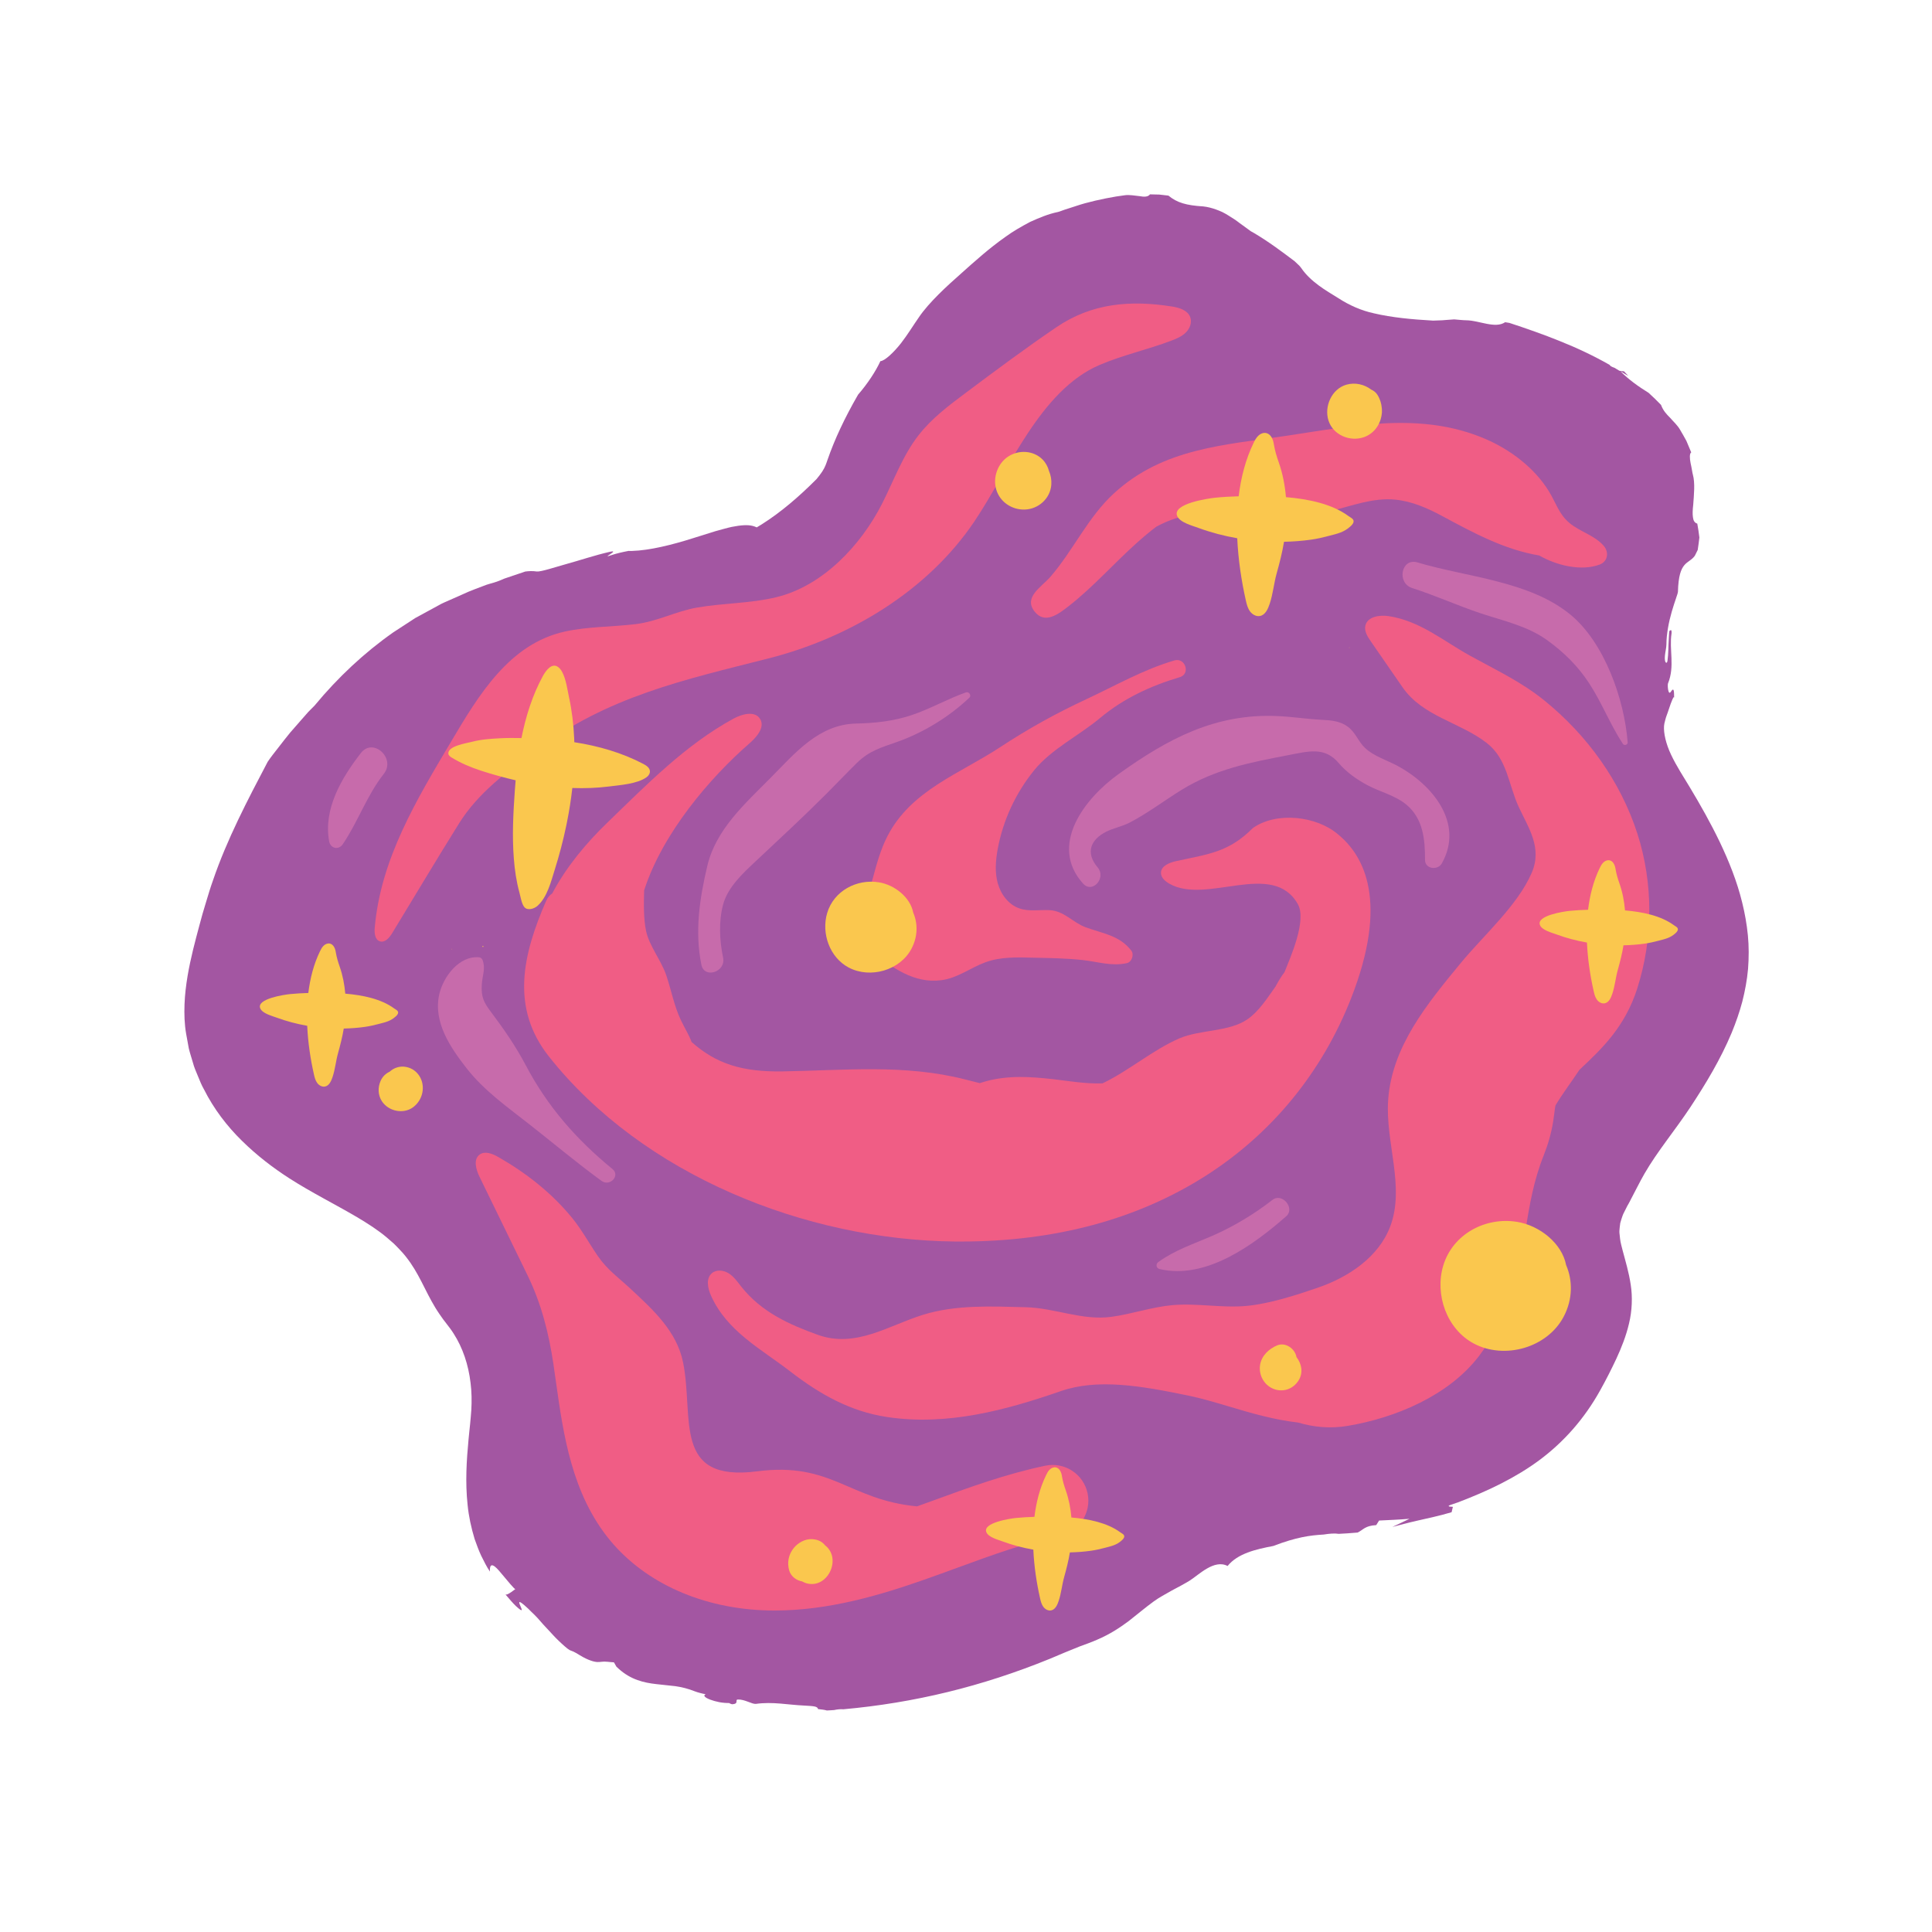 <svg xmlns="http://www.w3.org/2000/svg" xmlns:xlink="http://www.w3.org/1999/xlink" width="500" zoomAndPan="magnify" viewBox="0 0 375 375" height="500" preserveAspectRatio="xMidYMid meet" version="1.0"><defs><clipPath id="230030cbc9"><path d="M 35.703 37.5 L 339.453 37.5 L 339.453 332.25 L 35.703 332.25 Z M 35.703 37.5 " clip-rule="nonzero"/></clipPath></defs><rect x="-37.5" width="450" fill="#ffffff" y="-37.5" height="450" fill-opacity="1"/><rect x="-37.5" width="450" fill="#ffffff" y="-37.5" height="450" fill-opacity="1"/><path fill="#a356a2" d="M 200.555 42.289 C 200.551 42.309 200.547 42.324 200.527 42.344 C 200.547 42.324 200.551 42.305 200.562 42.281 Z M 200.555 42.289 " fill-opacity="1" fill-rule="nonzero"/><g clip-path="url(#230030cbc9)"><path fill="#a356a2" d="M 339.262 181.535 C 339.051 179.395 338.676 177.277 338.164 175.211 C 337.156 171.066 335.582 167.164 333.809 163.438 C 332.016 159.719 330.027 156.191 327.938 152.723 C 326.891 150.977 325.379 148.668 324.363 146.504 C 323.332 144.34 322.891 142.266 322.988 140.906 C 322.988 140.715 323.082 140.234 323.246 139.66 C 323.312 139.375 323.43 139.055 323.543 138.738 L 323.715 138.266 C 323.773 138.121 323.844 137.879 323.906 137.695 C 324.422 136.121 324.934 134.859 324.949 135.469 C 324.922 134.406 324.988 133.207 324.312 134.266 C 323.77 135.113 323.637 132.941 323.758 132.652 C 325.121 129.32 323.957 126.078 324.445 122.949 C 324.477 122.746 324.441 122.355 324.383 122.328 C 324.277 122.277 324.035 122.41 324.02 122.516 C 323.941 122.957 323.961 123.426 323.918 123.883 C 323.809 125.344 323.855 126.902 323.656 128.262 C 323.574 128.938 323.031 128.762 323.156 127.324 C 323.219 126.551 323.449 125.738 323.449 125.062 C 323.449 123.125 323.914 120.699 324.484 118.738 C 324.766 117.758 325.062 116.883 325.285 116.219 C 325.527 115.516 325.688 115.02 325.688 114.848 C 325.844 108.707 327.766 109.57 328.969 107.867 L 329.527 106.738 C 329.648 105.957 329.754 105.152 329.848 104.328 L 329.668 102.992 L 329.441 101.629 C 328.926 101.496 328.68 101.051 328.602 100.422 C 328.496 99.77 328.543 98.922 328.652 97.988 C 328.789 96.09 329.039 93.73 328.582 92.109 C 328.484 91.816 328.367 90.844 328.145 89.898 C 327.957 88.961 327.914 88.027 328.266 87.809 L 327.324 85.566 C 326.941 84.855 326.535 84.16 326.133 83.469 C 325.625 82.547 324.824 81.863 324.168 81.094 C 323.453 80.383 322.793 79.668 322.406 78.59 C 321.613 77.785 320.836 77 320 76.254 C 318.008 75.023 316.129 73.676 314.52 72.066 L 316.055 72.965 L 315.203 72.062 C 314.973 72.066 314.75 72.059 314.32 71.961 L 313.375 71.391 C 312.758 71.188 312.508 71 312.418 70.816 C 309.297 69.039 306.078 67.527 302.82 66.227 C 299.559 64.902 296.293 63.766 292.973 62.676 L 292.148 62.543 C 290.219 63.84 287.117 62.203 284.645 62.168 C 283.855 62.156 283.039 62.047 282.254 61.992 L 280.844 62.094 C 280.309 62.145 279.77 62.195 278.164 62.23 C 274.113 62 270.246 61.652 266.656 60.809 C 264.211 60.277 261.926 59.266 259.77 57.871 C 257.32 56.363 254.383 54.688 252.566 52.02 L 252.207 51.578 C 251.898 51.285 251.586 50.988 251.277 50.699 C 248.855 48.871 246.281 46.934 243.418 45.238 L 242.797 44.891 C 242.078 44.367 241.367 43.848 240.652 43.332 C 239.949 42.781 239.195 42.285 238.414 41.816 C 238.031 41.59 237.633 41.336 237.242 41.156 C 236.852 40.98 236.457 40.816 236.055 40.672 C 235.25 40.379 234.418 40.16 233.555 40.066 C 230.258 39.863 228.461 39.348 226.793 37.969 L 225.02 37.766 L 223.211 37.723 C 222.809 38.262 222.039 38.227 221.148 38.066 C 220.254 37.969 219.223 37.789 218.402 37.887 C 216.18 38.156 213.176 38.75 210.625 39.445 C 209.348 39.789 208.211 40.227 207.27 40.5 C 206.332 40.777 205.68 41.082 205.348 41.145 C 203.469 41.531 201.711 42.273 199.949 43.07 C 198.27 43.961 196.586 44.914 195.062 46.039 C 191.961 48.23 189.18 50.73 186.527 53.109 C 183.793 55.516 180.344 58.672 178.395 61.527 C 177.203 63.234 176.18 64.953 174.855 66.652 C 173.52 68.352 171.719 70.078 170.883 70.098 C 169.969 72.09 168.402 74.465 166.555 76.598 C 163.953 81.102 161.996 85.281 160.629 89.234 C 160.387 89.926 160.18 90.641 159.594 91.527 C 159.289 91.992 158.91 92.484 158.496 92.984 C 155.078 96.414 151.562 99.43 147.875 101.762 C 147.547 101.969 147.215 102.164 146.883 102.363 C 146.641 102.25 146.379 102.148 146.086 102.078 C 145.113 101.836 143.871 101.91 142.031 102.27 C 141.125 102.465 140.09 102.77 138.844 103.109 C 137.621 103.492 136.199 103.934 134.547 104.453 C 130.566 105.723 126.117 106.84 122.656 106.938 C 122.422 106.938 122.211 106.934 121.988 106.934 C 120.832 107.156 119.684 107.406 118.562 107.789 C 116.422 108.539 120.543 106.617 118.359 107.109 C 115.473 107.766 112.613 108.742 109.676 109.551 C 107.828 110.062 104.953 111.02 104.191 110.926 C 103.383 110.809 102.648 110.84 101.953 110.934 C 100.609 111.387 99.242 111.848 97.906 112.301 C 97.246 112.594 96.574 112.875 95.871 113.078 C 95.395 113.223 94.918 113.34 94.441 113.5 C 92.871 114.109 91.305 114.641 89.746 115.383 L 87.406 116.418 C 86.633 116.773 85.836 117.074 85.098 117.512 C 83.605 118.324 82.105 119.141 80.605 119.957 C 79.18 120.887 77.746 121.82 76.309 122.758 C 70.703 126.699 65.609 131.461 61.066 136.945 L 59.832 138.191 C 59.438 138.621 59.062 139.07 58.672 139.508 C 57.898 140.395 57.117 141.285 56.336 142.18 C 55.57 143.09 54.867 144.043 54.121 144.984 C 53.391 145.934 52.617 146.867 51.957 147.863 C 48.047 155.301 44.043 162.945 41.34 170.879 C 40.844 172.25 40.422 173.684 39.977 175.152 C 39.527 176.617 39.082 178.121 38.688 179.664 C 37.871 182.73 37.004 185.922 36.406 189.453 C 36.113 191.215 35.887 193.035 35.816 194.926 C 35.746 196.797 35.797 198.777 36.133 200.676 L 36.645 203.488 C 36.867 204.414 37.176 205.32 37.438 206.234 C 37.672 207.164 38.066 208.023 38.426 208.898 C 38.789 209.773 39.129 210.66 39.598 211.461 C 41.488 215.223 44.07 218.598 46.957 221.422 C 49.84 224.266 52.977 226.664 56.148 228.707 C 60.43 231.457 65.055 233.75 69.297 236.246 C 71.418 237.508 73.414 238.785 75.152 240.262 C 75.586 240.637 76.012 241.008 76.438 241.379 C 76.844 241.766 77.223 242.172 77.605 242.574 C 78.375 243.363 79.043 244.223 79.648 245.086 C 81.895 248.336 82.996 251.734 85.328 255.102 C 86.25 256.512 87.215 257.512 88.047 258.844 C 89.836 261.621 90.93 264.949 91.336 268.422 C 91.555 270.156 91.582 271.93 91.48 273.703 L 91.375 275.035 L 91.246 276.426 C 91.152 277.418 91.027 278.402 90.941 279.414 C 90.562 283.434 90.289 287.652 90.758 292.07 C 90.969 294.273 91.457 296.52 92.125 298.727 C 92.516 299.82 92.91 300.922 93.406 301.977 C 93.941 303.02 94.426 304.086 95.098 305.043 C 94.977 302.906 96.117 303.938 97.273 305.363 C 98.473 306.773 99.887 308.547 100.039 308.434 C 99.508 308.793 99.039 309.234 98.422 309.48 C 98.34 309.512 98.215 309.484 98.125 309.5 C 98.867 310.355 99.582 311.223 100.156 311.754 C 101.609 313.094 101.324 312.449 101.035 311.785 C 100.742 311.113 100.449 310.426 101.781 311.574 C 102.305 312.023 102.766 312.461 103.18 312.895 C 103.613 313.305 104.008 313.695 104.375 314.094 C 104.742 314.492 105.086 314.891 105.426 315.293 C 105.777 315.672 106.125 316.043 106.484 316.426 C 106.805 316.738 107.578 317.672 108.422 318.457 C 109.258 319.258 110.133 320.047 110.57 320.281 C 110.844 320.414 111.055 320.465 111.316 320.582 C 111.688 320.746 112.094 321.012 112.484 321.246 C 113.41 321.816 114.121 322.129 114.676 322.32 C 115.227 322.516 115.621 322.582 115.953 322.598 C 116.613 322.625 117.02 322.445 117.922 322.551 C 118.359 322.605 118.754 322.625 119.164 322.66 L 119.648 323.504 L 120.113 323.934 C 122.457 326.035 124.961 326.617 127.41 326.887 C 128.629 327.02 129.832 327.152 131.09 327.285 C 132.32 327.465 133.555 327.762 134.852 328.281 C 135.379 328.492 136.348 328.742 136.977 328.852 C 136.367 329.102 136.871 329.527 137.871 329.906 C 138.367 330.094 138.984 330.266 139.645 330.395 C 140.301 330.516 141 330.566 141.648 330.559 C 141.387 330.562 141.926 330.762 142.07 330.793 C 143.551 330.738 142.555 329.887 143.238 329.875 C 144.543 329.82 145.973 330.801 146.707 330.723 C 150 330.262 152.895 330.91 156.129 331.051 C 157.895 331.152 158.695 331.184 158.777 331.73 C 159.422 331.801 160.062 331.871 160.492 332.004 C 160.977 331.965 161.418 331.969 161.895 331.922 C 162.574 331.77 163.168 331.727 163.691 331.77 C 177.418 330.535 190.566 327.355 203.754 321.98 C 205.684 321.156 207.652 320.332 209.512 319.594 C 210.668 319.16 211.781 318.789 212.93 318.273 C 215.516 317.172 217.352 315.922 219.039 314.68 C 219.859 314.023 220.66 313.387 221.488 312.727 C 221.883 312.414 222.281 312.098 222.695 311.77 C 223.086 311.465 223.496 311.156 223.926 310.844 C 224.941 310.086 226.223 309.426 227.445 308.719 C 228.703 308.062 229.926 307.402 230.926 306.789 C 232.695 305.672 235.68 302.594 238.273 303.957 C 240.23 301.539 243.703 300.727 247.141 300.074 C 251.664 298.344 254.258 298.012 256.93 297.852 C 258.02 297.676 259.055 297.586 259.844 297.719 C 260.887 297.664 262.125 297.594 263.5 297.469 C 264.621 296.953 264.891 296.145 267.125 296.023 L 267.68 295.137 L 270.559 294.996 C 271.559 294.941 272.566 294.879 273.578 294.797 C 272.477 295.34 271.32 295.871 270.25 296.379 C 271.742 296 273.316 295.559 274.906 295.203 C 277.148 294.703 279.469 294.195 281.754 293.523 L 282.004 292.477 C 280.082 292.406 281.996 291.988 282.965 291.617 C 285.965 290.473 288.758 289.285 291.387 287.941 C 294.023 286.594 296.527 285.098 298.863 283.359 C 303.531 279.871 307.523 275.406 310.633 269.793 C 311.758 267.77 312.754 265.812 313.742 263.703 C 314.715 261.594 315.625 259.328 316.195 256.879 C 316.785 254.465 316.898 251.727 316.52 249.34 C 316.16 246.941 315.504 244.797 314.961 242.742 C 314.77 241.992 314.539 241.191 314.457 240.457 C 314.41 240.086 314.371 239.711 314.336 239.336 C 314.297 238.961 314.359 238.578 314.387 238.207 C 314.414 237.93 314.449 237.66 314.488 237.406 C 314.551 237.152 314.629 236.906 314.703 236.672 C 314.863 236.199 314.988 235.754 315.223 235.332 C 315.43 234.918 315.641 234.504 315.855 234.078 C 316.102 233.66 316.34 233.23 316.566 232.762 C 317.383 231.246 318.227 229.48 319.203 227.789 C 321.695 223.469 325.105 219.43 328.164 214.805 C 331.125 210.297 333.973 205.59 336.129 200.43 C 336.926 198.484 337.633 196.48 338.18 194.414 C 338.707 192.34 339.105 190.215 339.297 188.051 C 339.461 185.895 339.473 183.672 339.262 181.535 Z M 339.262 181.535 " fill-opacity="1" fill-rule="nonzero"/></g><path fill="#f05d85" d="M 149.129 127.809 C 164.949 123.793 180.059 114.672 189.117 101.223 C 195.891 91.168 201.879 75.762 213.465 70.82 C 217.965 68.902 222.793 67.852 227.367 66.117 C 228.383 65.734 229.418 65.297 230.184 64.527 C 230.953 63.762 231.402 62.578 231.023 61.562 C 230.523 60.211 228.891 59.715 227.465 59.492 C 219.465 58.234 211.969 58.801 205.031 63.523 C 199.031 67.605 193.297 71.875 187.492 76.219 C 184.184 78.691 180.836 81.207 178.301 84.465 C 175.207 88.434 173.496 93.266 171.219 97.75 C 167.105 105.844 159.703 113.746 150.664 115.922 C 145.59 117.145 140.379 117.043 135.27 117.934 C 131.164 118.648 127.656 120.621 123.363 121.145 C 118.801 121.695 114.156 121.598 109.668 122.578 C 98.836 124.941 92.855 135.02 87.621 143.84 C 80.875 155.207 73.898 166.672 72.734 180.082 C 72.645 181.094 72.766 182.398 73.734 182.711 C 74.715 183.027 75.578 182.016 76.113 181.137 C 80.449 174.02 84.711 166.852 89.125 159.785 C 92.824 153.871 98.363 149.824 103.926 145.68 C 118.055 135.152 132.613 132.004 149.129 127.809 Z M 149.129 127.809 " fill-opacity="1" fill-rule="nonzero"/><path fill="#f05d85" d="M 259.68 161.926 C 255.574 158.406 247.82 157.465 243.191 160.715 C 238.562 165.344 234.859 165.727 228.32 167.133 C 226.984 167.422 225.332 168.078 225.344 169.445 C 225.348 170.391 226.203 171.09 227.027 171.555 C 234.289 175.629 247.004 166.879 251.902 175.477 C 253.699 178.633 250.469 185.801 249.328 188.684 C 248.66 189.562 248.105 190.504 247.594 191.465 C 245.934 193.809 244.332 196.305 242.176 197.812 C 238.574 200.332 233.004 199.797 228.934 201.543 C 223.82 203.738 219.141 207.824 213.996 210.281 C 210.727 210.406 207.207 209.785 204.477 209.477 C 200.016 208.973 195.699 208.684 191.316 209.887 C 190.93 209.992 190.551 210.113 190.172 210.234 C 189.238 210 188.305 209.766 187.359 209.523 C 175.543 206.508 163.906 207.766 151.906 207.957 C 143.965 208.086 138.984 206.449 134.242 202.258 C 133.711 200.844 132.918 199.578 132.199 198.094 C 130.855 195.297 130.305 192.211 129.316 189.289 C 128.32 186.355 126.008 183.609 125.395 180.668 C 124.918 178.375 124.945 175.488 125.027 172.816 C 128.609 161.676 137.848 150.922 145.441 144.312 C 146.004 143.824 146.602 143.23 147.062 142.594 C 147.77 141.605 148.145 140.516 147.531 139.535 C 146.527 137.922 144.055 138.57 142.383 139.48 C 133.043 144.566 125.473 152.348 117.887 159.672 C 113.75 163.668 109.902 168.285 107.184 173.422 C 106.711 173.738 106.309 174.18 106.039 174.793 C 101.453 185.27 99.039 195.602 106.562 205.09 C 124.824 228.117 156.355 240.668 185.277 240.977 C 185.695 240.98 186.105 240.98 186.52 240.98 C 204.766 240.98 220.758 236.684 234.066 228.195 C 246.875 220.023 256.621 208.117 262.25 193.758 C 269.551 175.121 264.883 166.16 259.68 161.926 Z M 259.68 161.926 " fill-opacity="1" fill-rule="nonzero"/><path fill="#f05d85" d="M 202.895 284.492 C 195.246 286.09 188.012 288.734 181.02 291.293 C 180.016 291.66 179.004 292.02 177.996 292.383 C 164.766 291.145 161.441 283.707 146.973 285.582 C 130.453 287.723 134.734 275.184 132.594 264.484 C 131.379 258.406 126.781 254.246 122.461 250.219 C 120.156 248.07 117.879 246.477 116.051 243.816 C 114.359 241.355 112.938 238.719 111.047 236.398 C 107.09 231.547 102.082 227.629 96.656 224.543 C 95.551 223.918 94.105 223.348 93.086 224.109 C 91.824 225.051 92.398 227.023 93.086 228.438 C 96.195 234.812 99.305 241.191 102.41 247.566 C 105.062 253 106.531 258.781 107.418 264.773 C 107.582 265.887 107.738 267.008 107.898 268.133 C 109.336 278.371 110.965 289.98 118.445 299.016 C 125.332 307.332 136.488 312.277 149.055 312.586 C 149.496 312.598 149.934 312.602 150.375 312.602 C 160.875 312.602 170.918 309.59 179.414 306.609 C 181.543 305.863 183.668 305.086 185.789 304.309 C 192.617 301.812 199.07 299.453 205.734 298.059 C 209.484 297.273 211.887 293.602 211.102 289.855 C 210.316 286.109 206.641 283.707 202.895 284.492 Z M 202.895 284.492 " fill-opacity="1" fill-rule="nonzero"/><path fill="#f05d85" d="M 317.816 161.809 C 314.539 151.645 308.059 142.691 299.785 135.984 C 295.273 132.324 290.344 130.043 285.32 127.266 C 280.117 124.391 275.633 120.52 269.535 119.59 C 267.75 119.316 265.383 119.699 265.008 121.469 C 264.785 122.52 265.426 123.543 266.035 124.43 C 268.094 127.41 270.152 130.387 272.211 133.367 C 276.168 139.105 283.352 140.152 288.574 144.211 C 292.594 147.328 292.785 152.312 294.773 156.598 C 296.688 160.727 299.395 164.543 297.312 169.398 C 294.586 175.746 287.895 181.621 283.5 186.961 C 277.055 194.789 270.148 203.125 269.438 213.539 C 268.875 221.762 272.746 230.324 269.848 238.039 C 267.613 243.98 261.785 247.883 255.781 249.945 C 251.527 251.402 246.504 253.035 242.035 253.469 C 237.23 253.934 232.41 252.902 227.598 253.324 C 223.586 253.68 219.727 255.051 215.734 255.594 C 210.047 256.367 204.773 253.867 199.059 253.73 C 192.449 253.57 185.574 253.215 179.172 255.195 C 172.43 257.281 166.082 261.75 158.691 259.074 C 153.223 257.098 147.805 254.699 143.883 249.738 C 143.148 248.809 142.457 247.805 141.461 247.168 C 140.465 246.527 139.039 246.363 138.152 247.148 C 136.977 248.18 137.375 250.082 138.016 251.508 C 141.133 258.426 147.691 261.801 153.426 266.223 C 159.094 270.59 165.004 273.965 172.176 275.043 C 183.949 276.812 195.348 273.668 205.918 270.012 C 213.031 267.551 221.352 268.953 230.703 270.895 C 233.266 271.426 235.852 272.195 238.59 273.012 C 242.844 274.281 247.215 275.57 251.941 276.113 C 255.051 277.031 258.203 277.332 261.621 276.758 C 270.902 275.195 281.191 270.879 287.039 263.246 C 292.375 256.285 294.672 247.527 296.055 239.012 C 296.895 233.828 297.676 229.172 299.625 224.273 C 300.48 222.121 301.09 220 301.465 217.715 C 301.629 216.723 301.723 215.641 301.906 214.582 C 303.32 212.215 305.027 209.992 306.562 207.66 C 306.668 207.559 306.773 207.457 306.879 207.355 C 310.863 203.602 315.383 199.344 317.766 191.934 C 320.902 182.16 320.922 171.461 317.816 161.809 Z M 317.816 161.809 " fill-opacity="1" fill-rule="nonzero"/><path fill="#f05d85" d="M 227.957 128.188 C 221.879 129.973 216.516 133.082 210.809 135.738 C 204.922 138.484 199.523 141.473 194.094 145.047 C 186.25 150.207 176.836 153.395 172.25 162.305 C 170.918 164.898 170.148 167.738 169.391 170.551 C 168.113 175.285 164.656 181.418 169.16 184.766 C 173.164 187.742 177.367 190.953 182.699 190.258 C 185.887 189.844 188.32 187.863 191.262 186.781 C 194.262 185.68 197.449 185.816 200.602 185.887 C 203.801 185.957 207.129 186 210.305 186.363 C 213.234 186.703 215.754 187.578 218.699 186.949 C 219.688 186.738 220.184 185.285 219.574 184.5 C 217.285 181.543 213.98 181.184 210.723 179.984 C 208.184 179.043 206.559 176.781 203.66 176.656 C 201.723 176.574 199.715 176.957 197.883 176.328 C 195.77 175.605 194.273 173.613 193.672 171.465 C 193.07 169.316 193.25 167.027 193.648 164.832 C 194.672 159.23 197.152 153.906 200.746 149.488 C 204.094 145.371 209.41 142.805 213.516 139.371 C 218.066 135.562 223.336 133.121 229.012 131.434 C 231.121 130.805 230.062 127.57 227.957 128.188 Z M 227.957 128.188 " fill-opacity="1" fill-rule="nonzero"/><path fill="#f05d85" d="M 311.262 105.922 C 309.445 103.859 306.68 103.23 304.602 101.484 C 302.59 99.793 301.969 97.52 300.637 95.355 C 297.832 90.789 293.109 87.242 288.234 85.164 C 275.738 79.836 262.648 82.656 249.75 84.578 C 237.586 86.395 225.801 86.984 216.266 95.711 C 211.141 100.398 208.34 106.824 203.848 112 C 202.082 113.988 198.66 115.906 200.781 118.66 C 202.797 121.277 205.492 119.168 207.469 117.621 C 212.199 113.918 216.18 109.383 220.648 105.379 C 221.895 104.262 223.152 103.199 224.453 102.219 C 226.914 100.906 229.445 100.008 232.41 99.863 C 241.16 99.434 249.625 101.312 258.273 99.199 C 262.375 98.199 266.5 96.559 270.797 96.977 C 274.059 97.297 277.078 98.625 279.934 100.164 C 285.91 103.379 291.969 106.684 298.754 107.816 C 302.219 109.797 306.926 110.898 310.469 109.59 C 312.117 108.984 312.344 107.148 311.262 105.922 Z M 311.262 105.922 " fill-opacity="1" fill-rule="nonzero"/><path fill="#c76bab" d="M 70.055 146.152 C 66.32 150.961 62.73 156.996 63.887 163.301 C 64.148 164.711 65.73 165.047 66.539 163.855 C 69.508 159.465 71.188 154.414 74.496 150.207 C 76.883 147.176 72.426 143.102 70.055 146.152 Z M 70.055 146.152 " fill-opacity="1" fill-rule="nonzero"/><path fill="#c76bab" d="M 304.848 119.324 C 296.863 112.734 284.699 112.039 275.129 109.168 C 271.984 108.223 271.035 113.156 274.109 114.141 C 278.609 115.582 282.902 117.543 287.387 119.039 C 291.82 120.516 296.477 121.488 300.324 124.273 C 303.551 126.609 306.223 129.227 308.414 132.562 C 310.902 136.352 312.531 140.629 314.992 144.375 C 315.266 144.789 315.969 144.586 315.926 144.07 C 315.293 135.801 311.457 124.777 304.848 119.324 Z M 304.848 119.324 " fill-opacity="1" fill-rule="nonzero"/><path fill="#c76bab" d="M 187.496 134.391 C 183.902 135.66 180.566 137.59 176.953 138.801 C 173.426 139.977 169.883 140.359 166.203 140.438 C 158.941 140.59 154.363 146.133 149.57 150.98 C 144.66 155.949 138.988 160.945 137.301 168.023 C 135.793 174.371 134.824 180.793 136.137 187.254 C 136.703 190.043 140.926 188.656 140.352 185.887 C 139.66 182.551 139.469 178.836 140.371 175.516 C 141.27 172.215 144.168 169.52 146.617 167.227 C 151.191 162.941 155.801 158.672 160.238 154.242 C 162.285 152.199 164.277 150.09 166.34 148.066 C 168.734 145.715 171.066 145.086 174.098 144.016 C 179.246 142.195 184.203 139.164 188.156 135.414 C 188.617 134.977 188.066 134.188 187.496 134.391 Z M 187.496 134.391 " fill-opacity="1" fill-rule="nonzero"/><path fill="#c76bab" d="M 271.234 148.641 C 269.184 147.543 266.703 146.805 264.977 145.203 C 263.684 144.008 263.133 142.23 261.715 141.133 C 260.207 139.965 258.465 139.812 256.633 139.719 C 253.699 139.57 250.805 139.109 247.883 138.984 C 235.84 138.469 226.652 143.422 217.109 150.25 C 210.543 154.949 203.516 164.031 210.211 171.492 C 212.047 173.535 214.785 170.398 213.062 168.371 C 210.609 165.484 211.723 162.957 214.684 161.449 C 216.102 160.73 217.785 160.43 219.242 159.676 C 222.789 157.84 225.988 155.379 229.387 153.289 C 235.914 149.273 242.691 147.984 250.098 146.566 C 254.02 145.812 257.125 144.91 259.832 148.098 C 261.383 149.922 263.324 151.281 265.426 152.406 C 267.883 153.719 270.809 154.379 272.98 156.184 C 276.242 158.898 276.605 162.949 276.594 166.902 C 276.586 168.703 279.066 168.988 279.855 167.586 C 284.27 159.746 277.957 152.242 271.234 148.641 Z M 271.234 148.641 " fill-opacity="1" fill-rule="nonzero"/><path fill="#c76bab" d="M 246.988 232.895 C 243.473 235.633 239.402 238.094 235.312 239.871 C 231.73 241.43 227.992 242.648 224.805 244.984 C 224.293 245.359 224.414 246.164 225.055 246.316 C 234.043 248.457 243.34 241.625 249.664 236.066 C 251.43 234.512 248.852 231.438 246.988 232.895 Z M 246.988 232.895 " fill-opacity="1" fill-rule="nonzero"/><path fill="#c76bab" d="M 118.875 226.906 C 111.852 221.156 106.262 214.77 102.031 206.73 C 100.125 203.117 97.781 199.715 95.32 196.453 C 93.902 194.574 93.359 193.516 93.52 191.059 C 93.633 189.277 94.281 188.055 93.68 186.379 C 93.586 186.117 93.348 185.852 93.055 185.82 C 89.145 185.414 86.023 189.578 85.254 193.027 C 84.055 198.398 87.418 203.32 90.555 207.336 C 94 211.75 98.539 214.91 102.902 218.348 C 107.52 221.98 112.012 225.754 116.766 229.215 C 118.355 230.375 120.461 228.203 118.875 226.906 Z M 118.875 226.906 " fill-opacity="1" fill-rule="nonzero"/><path fill="#fac74e" d="M 124.867 148.273 C 120.75 146.109 116.125 144.777 111.473 144.062 C 111.465 143.812 111.461 143.562 111.449 143.316 C 111.332 140.613 111.008 137.918 110.434 135.277 C 110.164 134.035 109.875 131.793 109.094 130.391 C 108.898 130.035 108.668 129.734 108.398 129.52 C 107.125 128.492 105.914 130.227 105.379 131.203 C 103.348 134.918 102.055 139.039 101.215 143.258 C 99.828 143.227 98.441 143.227 97.055 143.297 C 95.25 143.391 93.348 143.52 91.594 143.988 C 90.621 144.246 86.953 144.777 87.02 146.254 C 87.035 146.602 87.355 146.852 87.656 147.035 C 89.473 148.141 91.367 148.938 93.387 149.598 C 95.59 150.312 97.824 150.938 100.086 151.453 C 100.031 152.09 99.98 152.727 99.934 153.355 C 99.621 157.789 99.383 162.25 99.738 166.688 C 99.91 168.883 100.227 171.074 100.809 173.199 C 101.023 173.973 101.254 175.543 101.828 176.129 C 102.477 176.789 103.715 176.367 104.305 175.844 C 106.223 174.152 106.945 171.125 107.68 168.793 C 108.562 165.988 109.312 163.145 109.91 160.266 C 109.965 160.004 110.02 159.742 110.07 159.477 C 110.5 157.32 110.844 155.141 111.09 152.949 C 113.465 153.035 115.848 152.957 118.207 152.656 C 120.336 152.383 123.66 152.168 125.473 150.875 C 125.492 150.863 125.508 150.848 125.527 150.836 C 125.902 150.559 126.188 150.113 126.145 149.652 C 126.086 149 125.445 148.578 124.867 148.273 Z M 124.867 148.273 " fill-opacity="1" fill-rule="nonzero"/><path fill="#fac74e" d="M 76.84 197.266 C 76.914 197.199 76.984 197.129 77.047 197.055 C 77.168 196.914 77.258 196.75 77.277 196.57 C 77.316 196.152 76.777 195.941 76.496 195.73 C 73.988 193.887 70.391 193.148 67.016 192.867 C 66.867 191.078 66.523 189.312 65.93 187.613 C 65.609 186.699 65.355 185.855 65.191 184.902 C 65.184 184.859 65.176 184.812 65.168 184.766 C 65.059 184.07 64.707 183.285 64.016 183.145 C 63.586 183.055 63.137 183.25 62.82 183.555 C 62.504 183.855 62.297 184.254 62.105 184.648 C 60.895 187.137 60.191 189.891 59.844 192.738 C 58.648 192.77 57.453 192.836 56.262 192.957 C 55.207 193.062 49.762 193.855 50.508 195.707 C 50.914 196.719 52.82 197.195 53.742 197.535 C 55.621 198.227 57.613 198.75 59.629 199.105 C 59.773 202.355 60.266 205.582 60.934 208.539 C 61.062 209.113 61.211 209.703 61.555 210.18 C 61.898 210.66 62.492 211.008 63.07 210.898 C 63.883 210.746 64.285 209.848 64.547 209.062 C 65.07 207.492 65.18 205.969 65.613 204.414 C 66.055 202.832 66.457 201.258 66.723 199.641 C 68.109 199.609 69.492 199.508 70.863 199.312 C 71.785 199.18 72.664 198.973 73.551 198.742 C 74.824 198.406 75.82 198.211 76.84 197.266 Z M 76.84 197.266 " fill-opacity="1" fill-rule="nonzero"/><path fill="#fac74e" d="M 324.895 179.578 C 322.387 177.73 318.789 176.992 315.414 176.711 C 315.266 174.926 314.922 173.156 314.328 171.461 C 314.008 170.543 313.75 169.699 313.59 168.746 C 313.582 168.703 313.574 168.656 313.566 168.613 C 313.457 167.914 313.105 167.133 312.414 166.988 C 311.984 166.898 311.535 167.094 311.219 167.398 C 310.902 167.703 310.691 168.098 310.5 168.492 C 309.293 170.984 308.59 173.734 308.242 176.582 C 307.047 176.613 305.852 176.68 304.66 176.801 C 303.605 176.906 298.16 177.699 298.906 179.555 C 299.312 180.562 301.219 181.039 302.141 181.379 C 304.016 182.074 306.008 182.594 308.027 182.949 C 308.172 186.203 308.664 189.426 309.332 192.383 C 309.461 192.961 309.609 193.547 309.953 194.027 C 310.297 194.504 310.887 194.852 311.469 194.742 C 312.281 194.59 312.684 193.691 312.945 192.906 C 313.469 191.336 313.578 189.816 314.012 188.262 C 314.453 186.676 314.855 185.102 315.121 183.484 C 316.508 183.453 317.891 183.352 319.262 183.156 C 320.184 183.023 321.059 182.82 321.949 182.586 C 323.219 182.25 324.219 182.059 325.238 181.113 C 325.309 181.047 325.383 180.977 325.445 180.898 C 325.562 180.758 325.656 180.598 325.676 180.414 C 325.715 180 325.176 179.785 324.895 179.578 Z M 324.895 179.578 " fill-opacity="1" fill-rule="nonzero"/><path fill="#fac74e" d="M 217.438 297.414 C 214.926 295.566 211.332 294.828 207.957 294.547 C 207.805 292.762 207.465 290.992 206.871 289.297 C 206.551 288.379 206.293 287.535 206.129 286.582 C 206.121 286.539 206.113 286.492 206.109 286.449 C 205.996 285.75 205.648 284.969 204.957 284.824 C 204.527 284.734 204.074 284.93 203.758 285.234 C 203.441 285.539 203.234 285.934 203.043 286.332 C 201.836 288.82 201.129 291.57 200.785 294.418 C 199.59 294.453 198.395 294.52 197.203 294.637 C 196.148 294.742 190.703 295.535 191.449 297.391 C 191.855 298.398 193.762 298.875 194.68 299.215 C 196.559 299.91 198.551 300.43 200.57 300.785 C 200.715 304.039 201.207 307.262 201.875 310.219 C 202.004 310.797 202.152 311.383 202.496 311.863 C 202.84 312.34 203.43 312.688 204.008 312.582 C 204.82 312.43 205.227 311.527 205.488 310.742 C 206.008 309.172 206.121 307.652 206.555 306.098 C 206.996 304.516 207.398 302.938 207.664 301.32 C 209.047 301.289 210.43 301.191 211.805 300.992 C 212.723 300.863 213.602 300.656 214.492 300.422 C 215.762 300.086 216.762 299.895 217.781 298.949 C 217.852 298.883 217.922 298.812 217.984 298.738 C 218.105 298.594 218.199 298.434 218.215 298.25 C 218.258 297.836 217.719 297.621 217.438 297.414 Z M 217.438 297.414 " fill-opacity="1" fill-rule="nonzero"/><path fill="#fac74e" d="M 261.73 100.16 C 258.52 97.797 253.918 96.855 249.602 96.496 C 249.41 94.211 248.973 91.945 248.215 89.773 C 247.805 88.602 247.473 87.523 247.266 86.305 C 247.258 86.246 247.246 86.188 247.238 86.133 C 247.094 85.238 246.648 84.238 245.762 84.055 C 245.211 83.938 244.637 84.191 244.23 84.578 C 243.824 84.965 243.559 85.477 243.316 85.98 C 241.77 89.164 240.867 92.688 240.426 96.328 C 238.895 96.371 237.367 96.453 235.844 96.609 C 234.492 96.746 227.527 97.758 228.48 100.133 C 228.996 101.422 231.438 102.031 232.613 102.469 C 235.02 103.355 237.566 104.023 240.148 104.477 C 240.336 108.641 240.965 112.762 241.816 116.547 C 241.984 117.285 242.172 118.039 242.613 118.648 C 243.055 119.262 243.809 119.707 244.551 119.566 C 245.59 119.371 246.105 118.219 246.441 117.219 C 247.109 115.207 247.25 113.262 247.805 111.273 C 248.371 109.246 248.887 107.23 249.227 105.16 C 251 105.121 252.77 104.992 254.523 104.742 C 255.699 104.574 256.824 104.309 257.961 104.008 C 259.59 103.582 260.867 103.332 262.168 102.125 C 262.262 102.043 262.352 101.949 262.434 101.852 C 262.586 101.672 262.707 101.465 262.73 101.23 C 262.781 100.699 262.094 100.43 261.73 100.16 Z M 261.73 100.16 " fill-opacity="1" fill-rule="nonzero"/><path fill="#fac74e" d="M 170.602 171.258 C 166.277 170.551 161.832 172.934 160.555 177.211 C 159.383 181.137 161.027 185.844 164.734 187.801 C 168.914 190.004 174.699 188.359 176.922 184.137 C 178.168 181.77 178.164 179.23 177.25 177.121 C 176.691 174.188 173.672 171.758 170.602 171.258 Z M 170.602 171.258 " fill-opacity="1" fill-rule="nonzero"/><path fill="#fac74e" d="M 294.477 237.164 C 288.301 236.152 281.953 239.559 280.129 245.668 C 278.453 251.277 280.805 258.004 286.098 260.797 C 292.07 263.945 300.336 261.598 303.508 255.566 C 305.289 252.184 305.281 248.551 303.98 245.543 C 303.184 241.352 298.867 237.879 294.477 237.164 Z M 294.477 237.164 " fill-opacity="1" fill-rule="nonzero"/><path fill="#fac74e" d="M 78.367 207.035 C 77.363 206.965 76.367 207.336 75.641 208.012 C 74.871 208.371 74.242 208.953 73.867 209.82 C 73.309 211.102 73.355 212.562 74.129 213.754 C 75.398 215.699 78.27 216.312 80.168 214.926 C 82.066 213.535 82.68 210.832 81.383 208.816 C 80.703 207.766 79.602 207.125 78.367 207.035 Z M 78.367 207.035 " fill-opacity="1" fill-rule="nonzero"/><path fill="#fac74e" d="M 87.723 184.258 C 87.777 184.258 87.773 184.172 87.719 184.172 C 87.664 184.172 87.668 184.258 87.723 184.258 Z M 87.723 184.258 " fill-opacity="1" fill-rule="nonzero"/><path fill="#fac74e" d="M 261.914 125.754 C 261.969 125.754 261.965 125.668 261.906 125.668 C 261.852 125.668 261.855 125.754 261.914 125.754 Z M 261.914 125.754 " fill-opacity="1" fill-rule="nonzero"/><path fill="#fac74e" d="M 247.91 261.133 C 246.309 261.789 244.887 263.121 244.586 264.895 C 244.27 266.773 245.266 268.73 247.027 269.512 C 248.93 270.352 250.992 269.668 252.07 267.914 C 252.988 266.414 252.656 264.719 251.645 263.414 C 251.379 261.797 249.535 260.465 247.91 261.133 Z M 247.91 261.133 " fill-opacity="1" fill-rule="nonzero"/><path fill="#fac74e" d="M 160.184 299.988 C 159.566 299.199 158.727 298.797 157.574 298.746 C 156.254 298.688 154.91 299.445 154.09 300.438 C 153.059 301.688 152.73 303.305 153.191 304.855 C 153.523 305.965 154.555 306.758 155.676 306.945 C 155.988 307.117 156.32 307.266 156.68 307.352 C 160.648 308.301 163.324 302.688 160.316 300.082 C 160.277 300.047 160.227 300.023 160.184 299.988 Z M 160.184 299.988 " fill-opacity="1" fill-rule="nonzero"/><path fill="#fac74e" d="M 267.344 76.613 C 267.051 76.156 266.625 75.824 266.148 75.621 C 264.828 74.613 263.055 74.18 261.344 74.664 C 258.484 75.48 256.965 78.906 257.867 81.656 C 258.785 84.461 262.051 85.801 264.762 84.848 C 264.766 84.848 264.766 84.848 264.766 84.848 C 265.074 84.738 265.363 84.598 265.637 84.434 C 266.82 83.738 267.625 82.617 267.996 81.348 C 268.117 80.945 268.199 80.523 268.23 80.094 C 268.242 79.914 268.238 79.734 268.23 79.559 C 268.23 79.559 268.23 79.555 268.23 79.555 C 268.227 79.438 268.219 79.324 268.207 79.211 C 268.133 78.305 267.855 77.406 267.344 76.613 Z M 267.344 76.613 " fill-opacity="1" fill-rule="nonzero"/><path fill="#fac74e" d="M 198.844 98.906 C 201.531 98.855 203.863 96.781 204.059 94.082 C 204.129 93.129 203.957 92.227 203.609 91.414 C 203.383 90.57 202.957 89.785 202.328 89.16 C 200.559 87.406 197.711 87.27 195.668 88.629 C 193.637 89.973 192.68 92.688 193.367 95.012 C 194.078 97.418 196.367 98.957 198.844 98.906 Z M 198.844 98.906 " fill-opacity="1" fill-rule="nonzero"/><path fill="#fac74e" d="M 93.73 183.605 C 93.602 183.605 93.613 183.809 93.742 183.809 C 93.875 183.809 93.863 183.605 93.73 183.605 Z M 93.73 183.605 " fill-opacity="1" fill-rule="nonzero"/></svg>